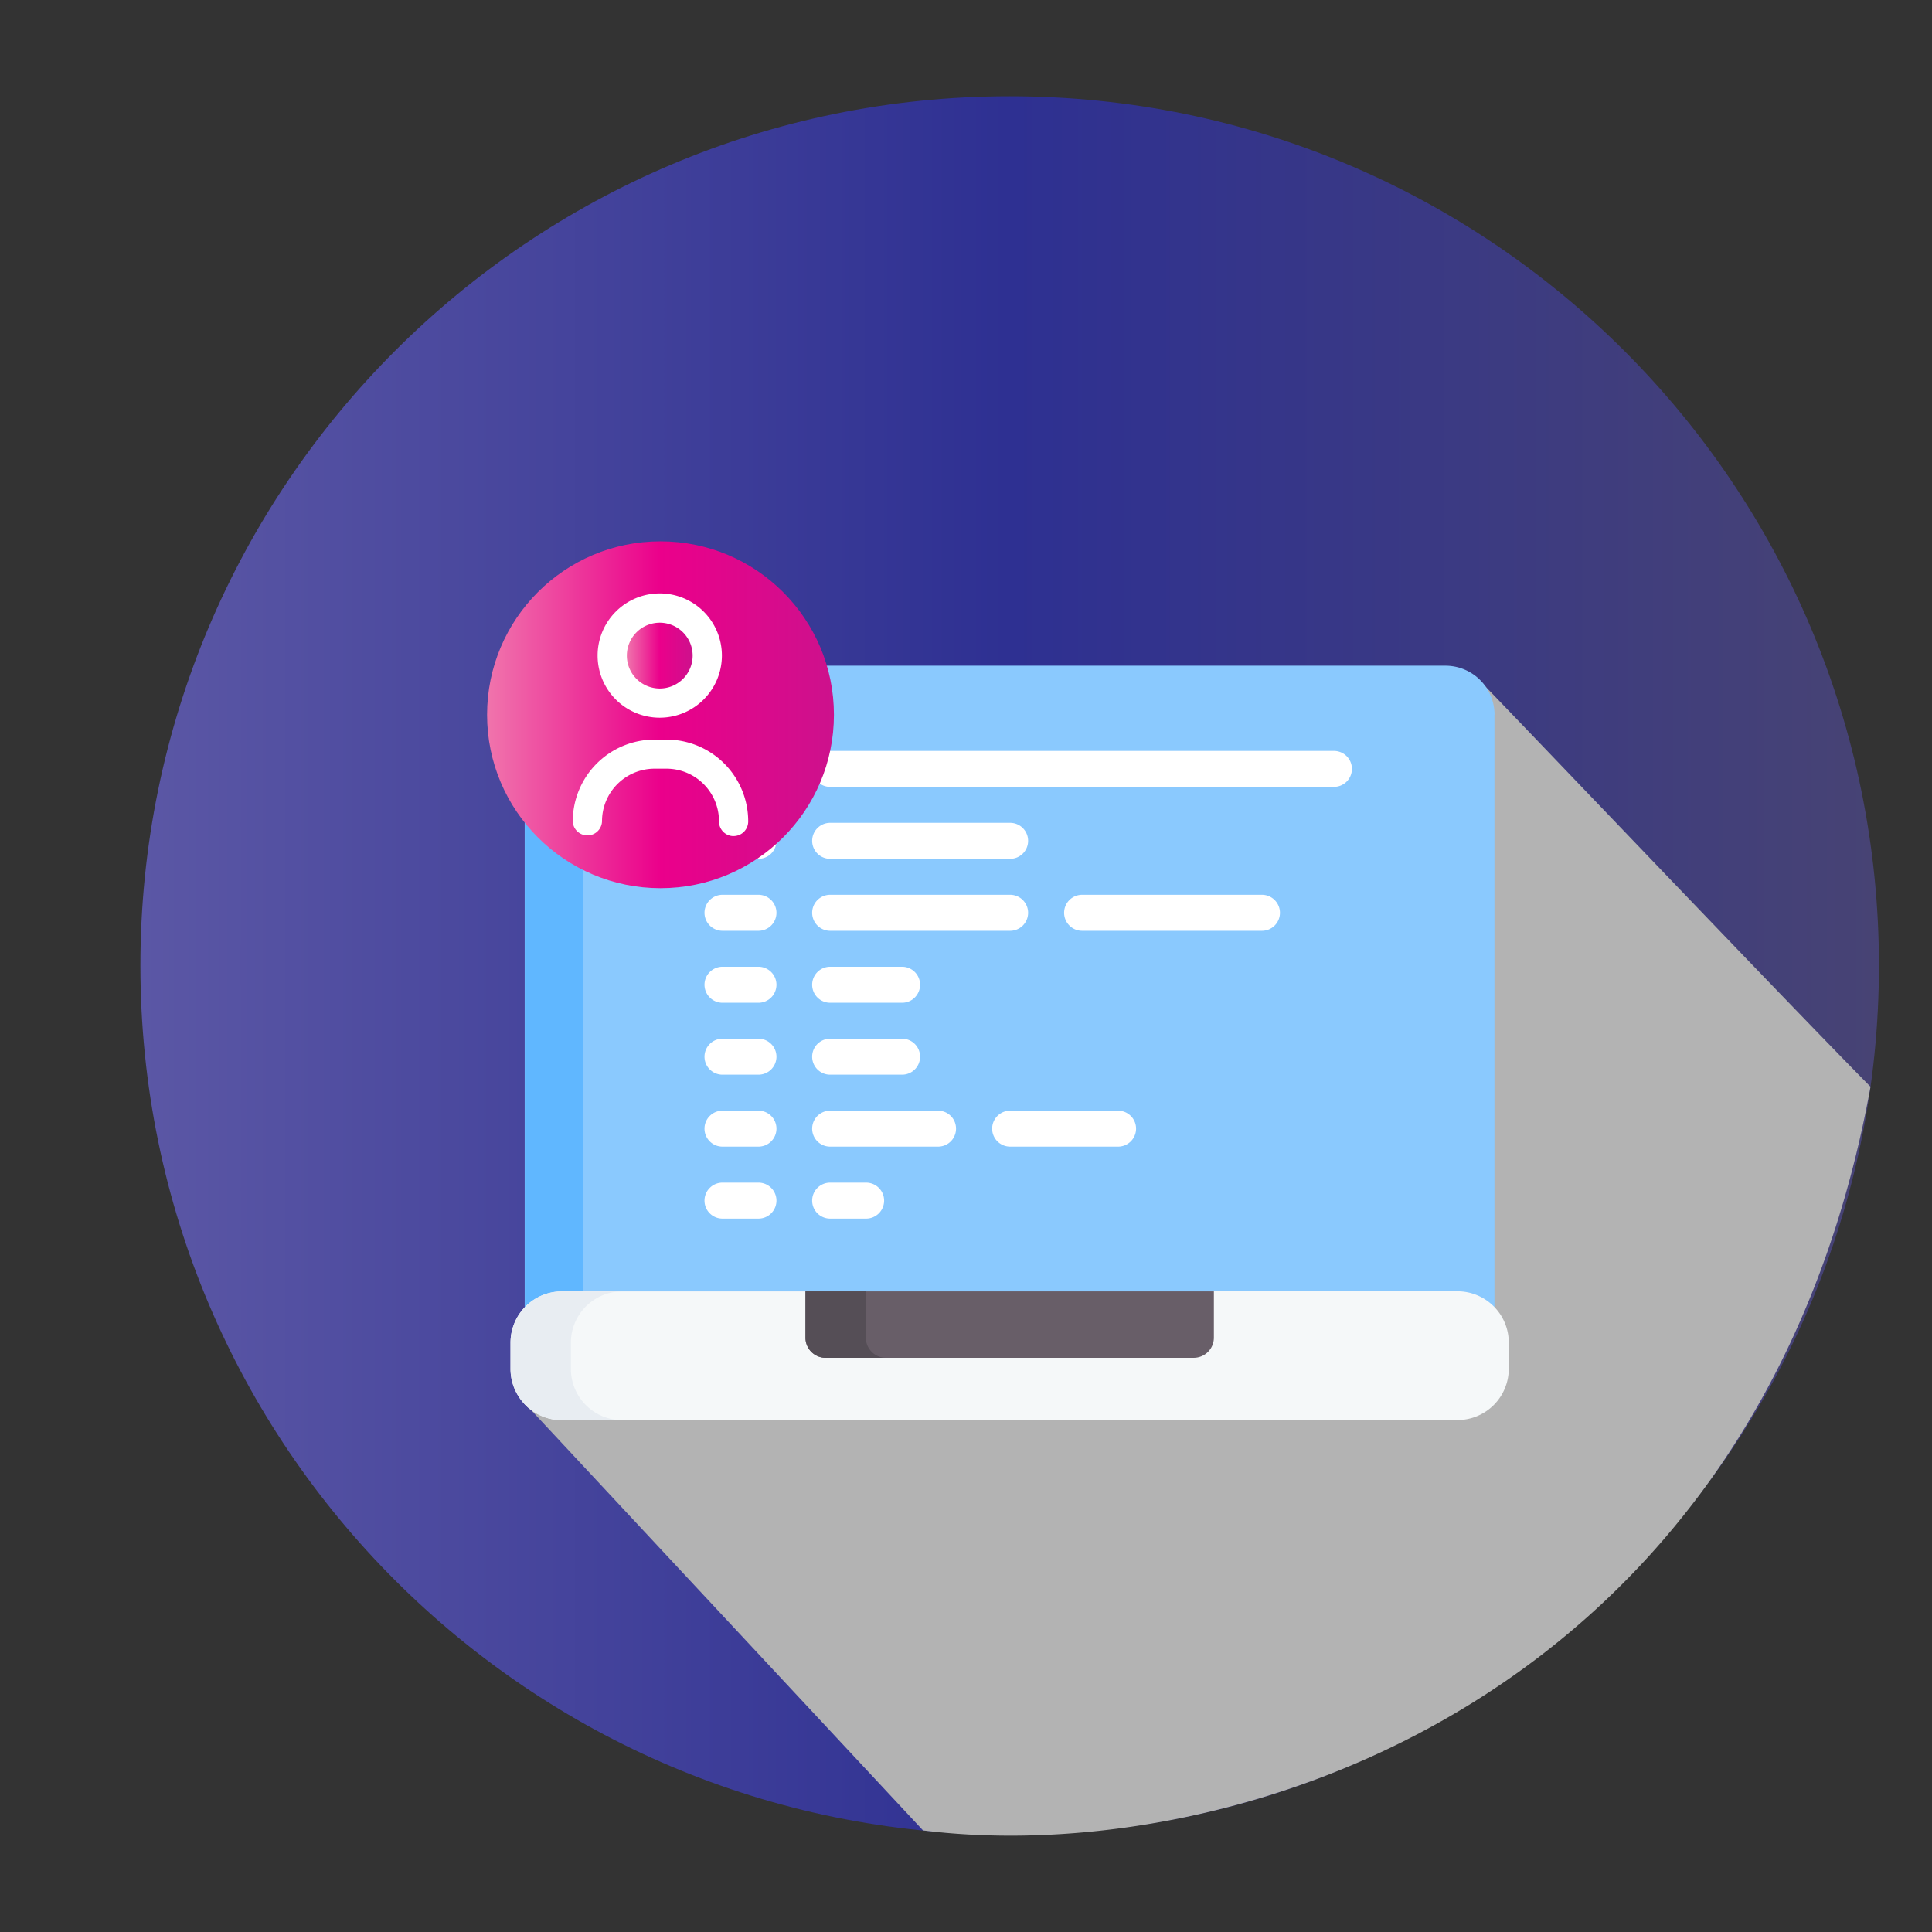 <svg xmlns="http://www.w3.org/2000/svg" xmlns:xlink="http://www.w3.org/1999/xlink" viewBox="0 0 512 512"><rect x="0" y="0" width="512" height="512" fill="#333333" stroke="none"/><defs><style>.cls-1{isolation:isolate;}.cls-2{fill:url(#Degradado_sin_nombre_15);}.cls-3{mix-blend-mode:multiply;}.cls-4{fill:#b3b3b3;}.cls-5{fill:#8ac9fe;}.cls-6{fill:#60b7ff;}.cls-7{fill:#f5f8f9;}.cls-8{fill:#e8edf2;}.cls-9{fill:#685e68;}.cls-10{fill:#554e56;}.cls-11{fill:#fff;}.cls-12{fill:url(#Degradado_sin_nombre_18);}.cls-13{fill:url(#Degradado_sin_nombre_18-2);}</style><linearGradient id="Degradado_sin_nombre_15" x1="37.21" y1="255.88" x2="497.94" y2="255.88" gradientUnits="userSpaceOnUse"><stop offset="0" stop-color="#5b57a5"/><stop offset="0.5" stop-color="#2e3092"/><stop offset="1" stop-color="#474374"/></linearGradient><linearGradient id="Degradado_sin_nombre_18" x1="129.08" y1="189.42" x2="221" y2="189.42" gradientUnits="userSpaceOnUse"><stop offset="0" stop-color="#f074ac"/><stop offset="0.5" stop-color="#eb008b"/><stop offset="1" stop-color="#cd118c"/></linearGradient><linearGradient id="Degradado_sin_nombre_18-2" x1="166.13" y1="173.73" x2="183.56" y2="173.73" xlink:href="#Degradado_sin_nombre_18"/></defs><g class="cls-1"><g id="Layer_1" data-name="Layer 1"><path class="cls-2" d="M497.94,255.88c0,127.22-103.14,230.36-230.37,230.36S37.21,383.1,37.21,255.88,140.35,25.51,267.57,25.51,497.94,128.65,497.94,255.88Z"/><g class="cls-3"><path class="cls-4" d="M495.7,288C470,261.94,391.63,179.57,390.83,179.07l-30.33,54c-14.72-14.54-10.59,15.3,25.75,9.86,1.44-.22,8,3.55,7.2,4.79L388.3,256l-2.87-.69c-.75-.19-1.52-.31-2.28-.46a5.19,5.19,0,0,0-1.94-1.12l-.83-.83h0l-.1-.1a5.36,5.36,0,0,0-3.57-3.57l-.82-.82-.12-.13a5.38,5.38,0,0,0-3.56-3.56l-.95-.95a5.34,5.34,0,0,0-3.56-3.55L300.15,182l-4,3.41s-2.35,4.06-2.35,4.06l2.35,9-19.33-10.77c-1.59-1.6-7-2.87-9.26-2.87s10.85,1.27,9.26,2.87l-13.64-2.87c42.64,129.28,11.19,47.75-1.9,10.8-.86-2-13.69-5.31-15.72-6.17,17.27,38.08,2.62,22.45-8,6.74l-8.53,1.13-5,1.71c-4.64,0-7.54-7.49-7.54-2.84l9.66-8.5-12.79,13.68c-4.35,1.43-3.51-9.57-7.67-7.46l-10.85-13.64-6.77,7.42c-1.6-1.6,43.29,65.78,15.91,10.77-1-2-3.53,10.34-5.11,11.94L174.65,221c-3.28,3.28-27.84-.93-24.56,2.36L167.9,253,229,265.47V205.25l5,34.81a92.46,92.46,0,0,0-5.33,12.84l-1.43,4.31h-15.1a8.44,8.44,0,0,0-8.43,8.43v33.1a8.45,8.45,0,0,0,5.17,7.78c.85,2-31-4.6-30.41-3.9L174.65,328c-3.28,3.3-17.25-6.6-14-3.31l-6.11,4.45V347s-24.25,19.72-13.93,26.54l104,111.54C326.86,495.34,466.13,450.81,495.7,288Z"/></g><path class="cls-5" d="M396.05,189.42V349.7h-257V189.42a13,13,0,0,1,12.3-13l.51,0H383.07a13,13,0,0,1,13,13Zm0,0"/><path class="cls-6" d="M167.9,176.44a13.33,13.33,0,0,0-13.33,13.33V349.7H139.09V189.42a13,13,0,0,1,12.3-13l.51,0Zm0,0"/><path class="cls-7" d="M386.25,376.36H148.9a13.6,13.6,0,0,1-13.6-13.61v-6.91a13.6,13.6,0,0,1,13.6-13.6h64.56L260.68,351l61-8.79h64.56a13.6,13.6,0,0,1,13.6,13.6v6.91a13.6,13.6,0,0,1-13.6,13.61Zm0,0"/><path class="cls-8" d="M164.89,376.36h-16a13.6,13.6,0,0,1-13.6-13.61v-6.91a13.59,13.59,0,0,1,13.6-13.6h16a13.6,13.6,0,0,0-13.6,13.6v6.91a13.6,13.6,0,0,0,13.6,13.61Zm0,0"/><path class="cls-9" d="M321.69,342.24V354.5a5.34,5.34,0,0,1-5.34,5.33H218.8a5.34,5.34,0,0,1-5.34-5.33V342.24Zm0,0"/><path class="cls-10" d="M234.79,359.83h-16a5.33,5.33,0,0,1-5.33-5.33V342.24h16V354.5a5.33,5.33,0,0,0,5.33,5.33Zm0,0"/><path class="cls-11" d="M220,199H353.51a4.76,4.76,0,0,1,4.76,4.76h0a4.76,4.76,0,0,1-4.76,4.77H220a4.76,4.76,0,0,1-4.77-4.77h0A4.76,4.76,0,0,1,220,199Z"/><path class="cls-11" d="M220,218.06H267.7a4.77,4.77,0,0,1,4.76,4.77h0a4.77,4.77,0,0,1-4.76,4.77H220a4.77,4.77,0,0,1-4.77-4.77h0A4.77,4.77,0,0,1,220,218.06Z"/><path class="cls-11" d="M220,237.13H267.7a4.77,4.77,0,0,1,4.76,4.77h0a4.77,4.77,0,0,1-4.76,4.77H220a4.77,4.77,0,0,1-4.77-4.77h0A4.77,4.77,0,0,1,220,237.13Z"/><path class="cls-11" d="M220,275.27h19.06a4.76,4.76,0,0,1,4.77,4.76h0a4.76,4.76,0,0,1-4.77,4.77H220a4.76,4.76,0,0,1-4.77-4.77h0A4.76,4.76,0,0,1,220,275.27Z"/><path class="cls-11" d="M220,256.2h19.06a4.77,4.77,0,0,1,4.77,4.77h0a4.77,4.77,0,0,1-4.77,4.77H220a4.77,4.77,0,0,1-4.77-4.77h0A4.77,4.77,0,0,1,220,256.2Z"/><path class="cls-11" d="M191.42,313.41H201a4.77,4.77,0,0,1,4.77,4.76h0a4.77,4.77,0,0,1-4.77,4.77h-9.54a4.76,4.76,0,0,1-4.76-4.77h0A4.76,4.76,0,0,1,191.42,313.41Z"/><path class="cls-11" d="M191.42,294.34H201a4.77,4.77,0,0,1,4.77,4.76h0a4.77,4.77,0,0,1-4.77,4.77h-9.54a4.76,4.76,0,0,1-4.76-4.77h0A4.76,4.76,0,0,1,191.42,294.34Z"/><path class="cls-11" d="M191.42,256.2H201a4.78,4.78,0,0,1,4.77,4.77h0a4.78,4.78,0,0,1-4.77,4.77h-9.54a4.77,4.77,0,0,1-4.76-4.77h0A4.77,4.77,0,0,1,191.42,256.2Z"/><path class="cls-11" d="M191.42,275.27H201a4.77,4.77,0,0,1,4.77,4.76h0A4.77,4.77,0,0,1,201,284.8h-9.54a4.76,4.76,0,0,1-4.76-4.77h0A4.76,4.76,0,0,1,191.42,275.27Z"/><path class="cls-11" d="M191.42,237.13H201a4.78,4.78,0,0,1,4.77,4.77h0a4.78,4.78,0,0,1-4.77,4.77h-9.54a4.77,4.77,0,0,1-4.76-4.77h0A4.77,4.77,0,0,1,191.42,237.13Z"/><path class="cls-11" d="M191.42,218.06H201a4.78,4.78,0,0,1,4.77,4.77h0A4.78,4.78,0,0,1,201,227.6h-9.54a4.77,4.77,0,0,1-4.76-4.77h0A4.77,4.77,0,0,1,191.42,218.06Z"/><path class="cls-11" d="M191.42,199H201a4.77,4.77,0,0,1,4.77,4.76h0a4.77,4.77,0,0,1-4.77,4.77h-9.54a4.76,4.76,0,0,1-4.76-4.77h0A4.76,4.76,0,0,1,191.42,199Z"/><path class="cls-11" d="M220,313.41h9.53a4.77,4.77,0,0,1,4.77,4.76h0a4.77,4.77,0,0,1-4.77,4.77H220a4.76,4.76,0,0,1-4.77-4.77h0A4.76,4.76,0,0,1,220,313.41Z"/><path class="cls-11" d="M220,294.34h28.6a4.76,4.76,0,0,1,4.76,4.76h0a4.76,4.76,0,0,1-4.76,4.77H220a4.76,4.76,0,0,1-4.77-4.77h0A4.76,4.76,0,0,1,220,294.34Z"/><path class="cls-11" d="M267.7,294.34h28.6a4.77,4.77,0,0,1,4.77,4.76h0a4.77,4.77,0,0,1-4.77,4.77H267.7a4.77,4.77,0,0,1-4.77-4.77h0A4.77,4.77,0,0,1,267.7,294.34Z"/><path class="cls-11" d="M286.76,237.13h47.68a4.77,4.77,0,0,1,4.76,4.77h0a4.77,4.77,0,0,1-4.76,4.77H286.76A4.77,4.77,0,0,1,282,241.9h0A4.77,4.77,0,0,1,286.76,237.13Z"/><circle class="cls-12" cx="175.04" cy="189.42" r="45.96"/><path class="cls-11" d="M191.31,173.73a16.47,16.47,0,1,0-16.46,16.47,16.49,16.49,0,0,0,16.46-16.47Z"/><path class="cls-13" d="M183.56,173.73a8.72,8.72,0,1,1-8.71-8.71,8.73,8.73,0,0,1,8.71,8.71Z"/><path class="cls-11" d="M194.41,221.58a3.87,3.87,0,0,1-3.87-3.87,13.92,13.92,0,0,0-13.86-14H173.4a13.92,13.92,0,0,0-13.86,14,3.88,3.88,0,0,1-7.75,0A21.68,21.68,0,0,1,173.4,196h3.28a21.67,21.67,0,0,1,21.6,21.7,3.87,3.87,0,0,1-3.87,3.87Z"/></g></g></svg>